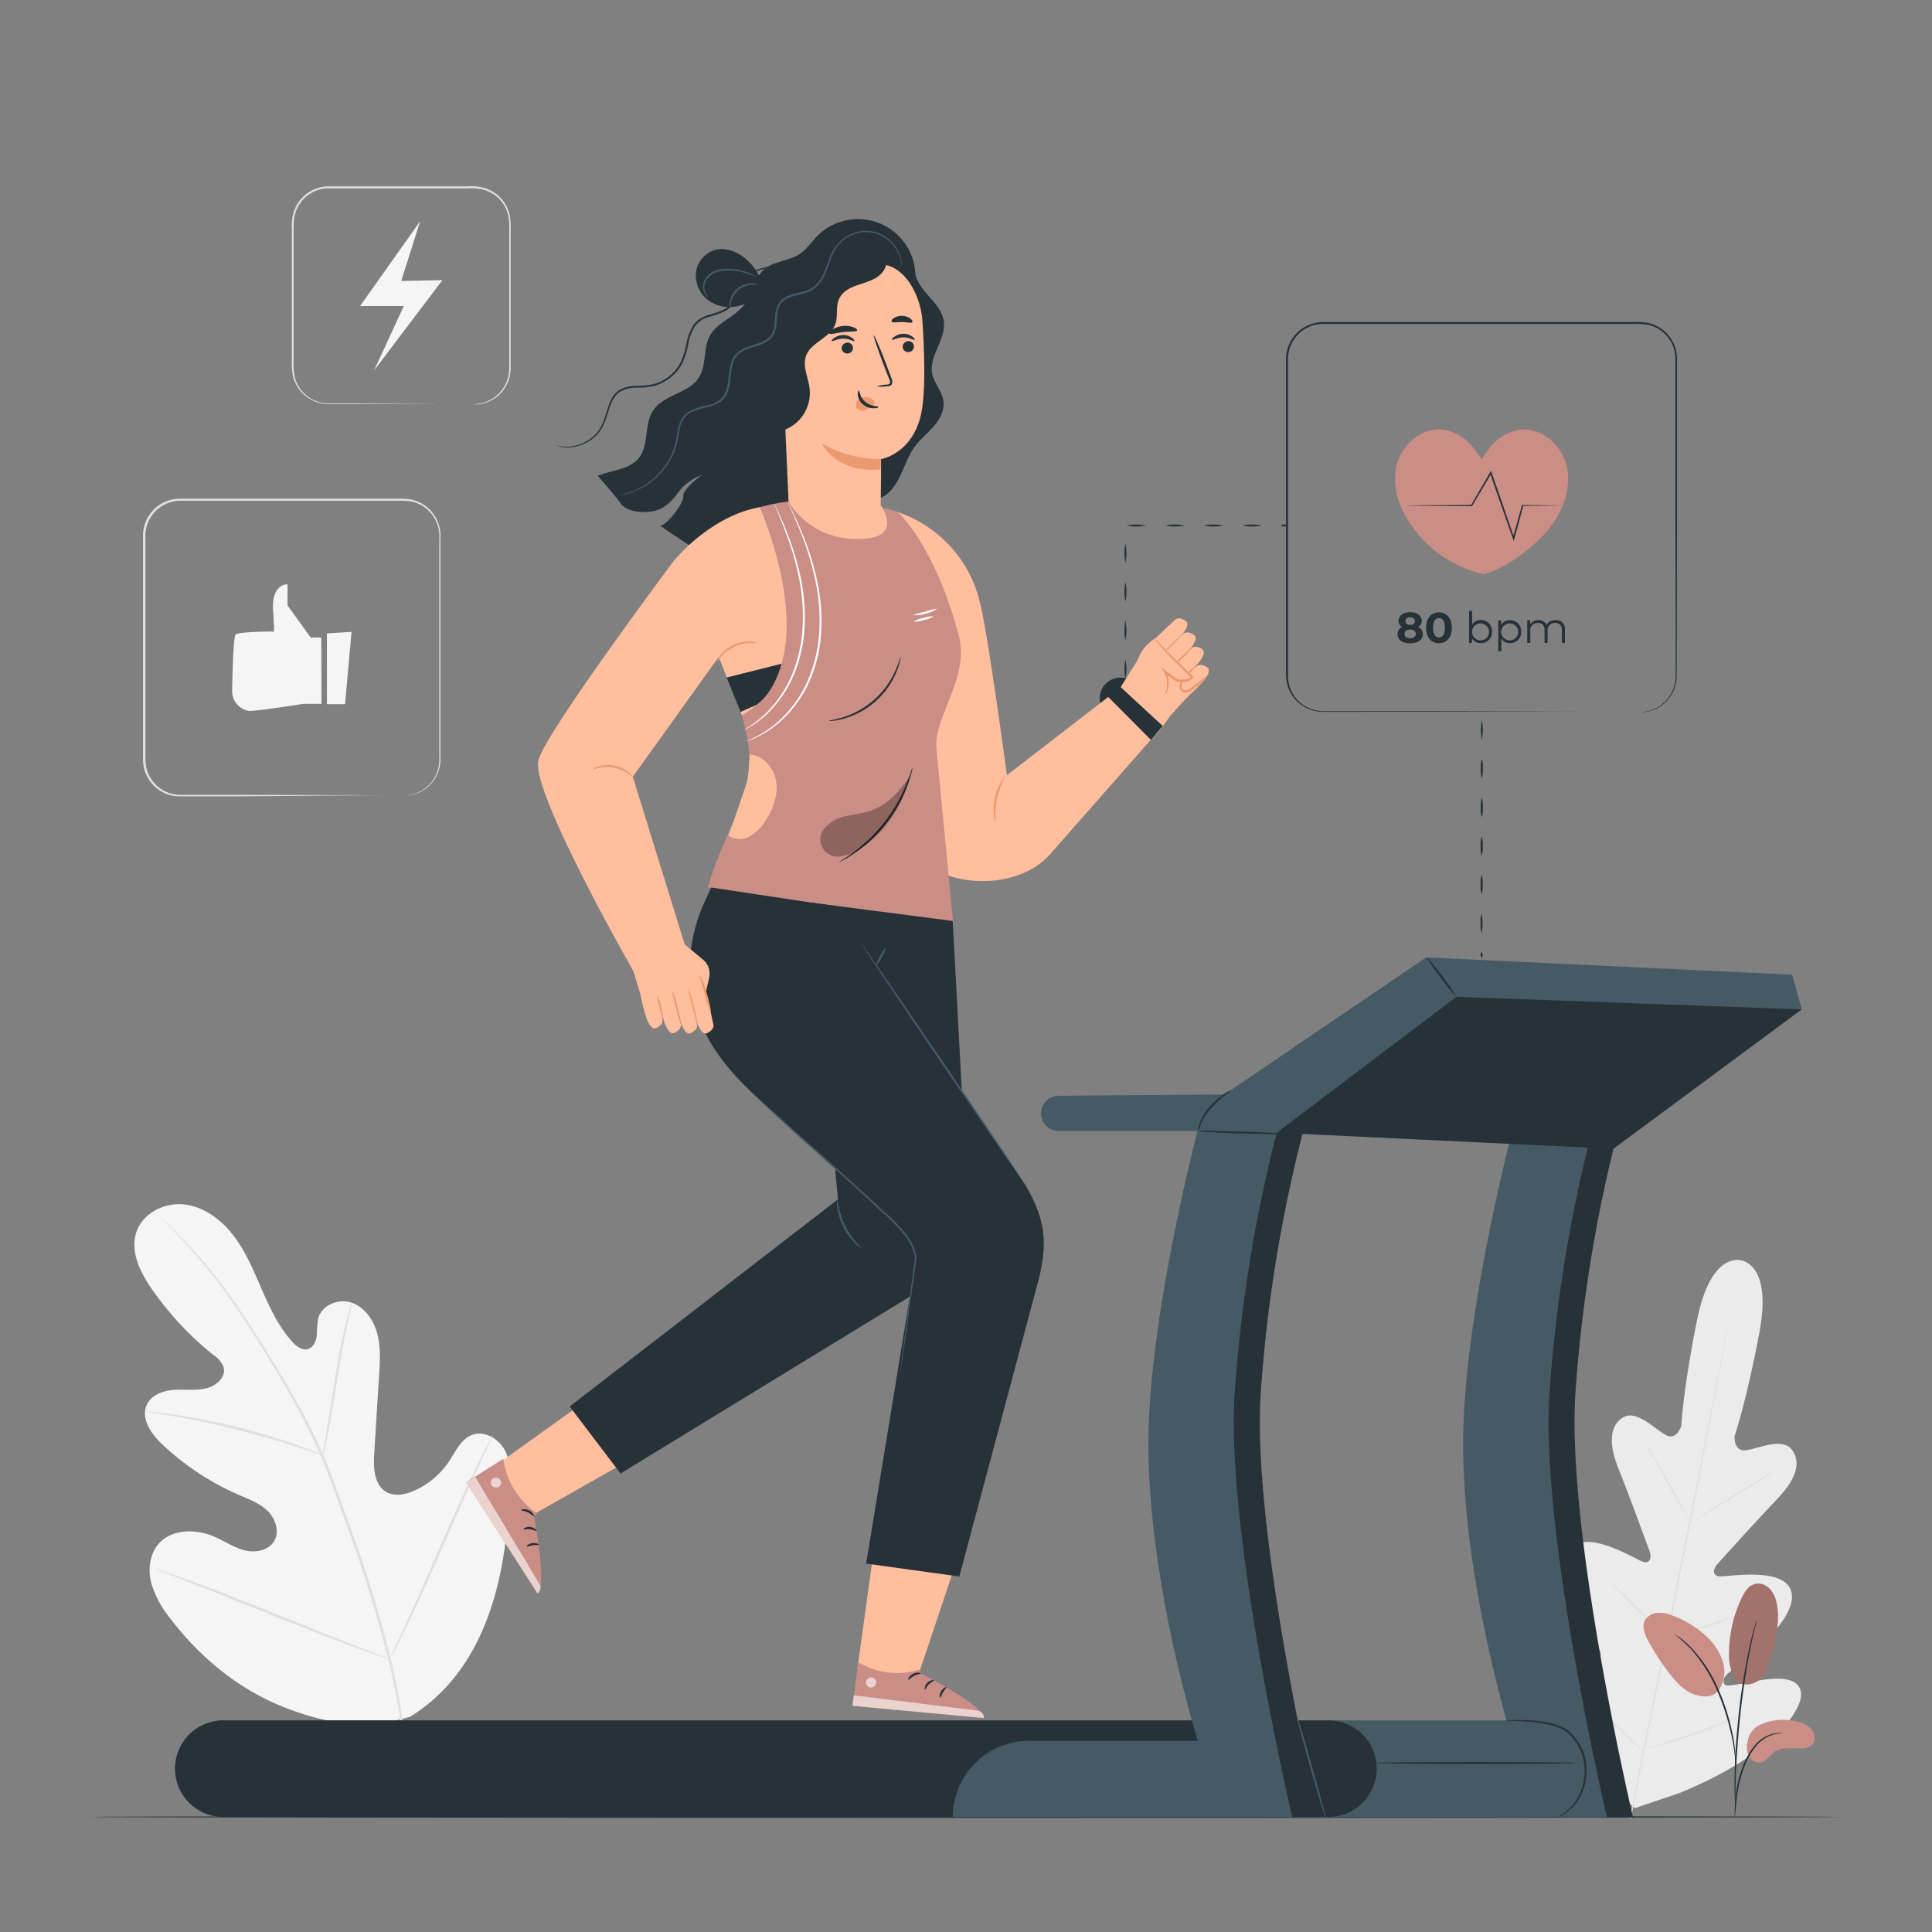 <svg xmlns="http://www.w3.org/2000/svg" viewBox="0 0 500 500"><rect x="0" y="0" width="500" height="500" fill="#808080" stroke="none"/><g id="freepik--background-complete--inject-107"><path d="M106.2,444.25c19.41-12,25-36,25.51-57.77.08-3.64.7-7.45-.85-10.74s-5.46-5.69-8.8-4.34c-2.77,1.11-4.12,4.19-5.78,6.7a21.22,21.22,0,0,1-9,7.65c-2.38,1.07-5.29,1.65-7.5.26-3-1.91-3.16-6.26-2.93-9.87l1.26-20.2c.23-3.61.45-7.3-.48-10.8s-3.23-6.82-6.62-8-7.74.59-8.67,4.09a35.15,35.15,0,0,0-.36,4.49c-.18,1.49-1,3.11-2.42,3.45s-2.86-.76-3.88-1.88c-3.52-3.86-5.79-8.7-7.89-13.51s-4.12-9.73-7.28-13.9-7.67-7.59-12.83-8.17S36.85,314,35.25,319s1.08,10.36,4.09,14.67a80.73,80.73,0,0,0,15.89,17,6.65,6.65,0,0,1,2.64,3.17c.64,2.46-1.77,4.72-4.2,5.38-2.74.74-5.65.3-8.49.47s-6,1.25-7.17,3.85c-1.69,3.61,1.18,7.65,4.08,10.36a69.15,69.15,0,0,0,19.78,13c2.6,1.13,5.35,2.14,7.39,4.13s3.15,5.31,1.71,7.78-4.81,3.1-7.57,2.43-5.16-2.33-7.75-3.48c-4.86-2.15-11.3-2.18-14.72,1.94-2.25,2.7-2.66,6.62-1.79,10a26.57,26.57,0,0,0,5,9.24c7.43,9.79,17.2,17.89,28.5,22.53s21.9,6.33,33.59,2.79" style="fill:#f5f5f5"></path><path d="M105.57,460.41a158.38,158.38,0,0,0-4.22-30.12A324.33,324.33,0,0,0,90.47,394.7c-1.13-3.1-2.24-6.17-3.33-9.18s-2.19-6-3.44-8.86a163.4,163.4,0,0,0-8.11-16c-2.83-5-5.69-9.57-8.4-13.86s-5.32-8.23-7.86-11.72a128.21,128.21,0,0,0-13.15-15.58c-1.7-1.72-3-3-4-3.86l-1.07-1-.37-.31a2.12,2.12,0,0,0,.33.36l1,1c.9.89,2.22,2.2,3.88,3.94a134.92,134.92,0,0,1,13,15.68c2.5,3.5,5.08,7.45,7.78,11.74S72.25,356,75.06,361a163.63,163.63,0,0,1,8,15.95c1.24,2.84,2.32,5.8,3.42,8.82l3.32,9.18a333.19,333.19,0,0,1,10.92,35.5,161.51,161.51,0,0,1,4.34,30" style="fill:#e0e0e0"></path><path d="M83.51,376.63A7.76,7.76,0,0,0,84,375.1c.25-1,.56-2.42.91-4.21.72-3.57,1.53-8.53,2.42-14s1.76-10.41,2.53-14c.38-1.78.7-3.21.93-4.2a6.66,6.66,0,0,0,.29-1.56,8.08,8.08,0,0,0-.54,1.49c-.31,1-.7,2.39-1.14,4.16-.88,3.54-1.85,8.48-2.73,14s-1.63,10.3-2.22,14c-.28,1.69-.52,3.11-.7,4.25A6.59,6.59,0,0,0,83.51,376.63Z" style="fill:#e0e0e0"></path><path d="M37.54,365.32a10.23,10.23,0,0,0,1.84.32c1.18.18,2.9.42,5,.78,4.23.7,10,1.88,16.39,3.45s12,3.26,16.12,4.6c2,.65,3.69,1.22,4.82,1.61a11,11,0,0,0,1.79.55,9,9,0,0,0-1.7-.8c-1.11-.46-2.73-1.1-4.76-1.82-4-1.45-9.74-3.21-16.11-4.8A165.75,165.75,0,0,0,44.47,366c-2.13-.3-3.87-.48-5.06-.57A9.82,9.82,0,0,0,37.54,365.32Z" style="fill:#e0e0e0"></path><path d="M100.83,429.4a2.19,2.19,0,0,0,.35-.55l.89-1.63c.77-1.43,1.82-3.52,3.09-6.11,2.54-5.2,5.83-12.49,9.35-20.58s6.73-15.4,9.16-20.64c1.19-2.55,2.17-4.65,2.9-6.2l.78-1.7a2.49,2.49,0,0,0,.23-.61,2.49,2.49,0,0,0-.35.55c-.24.44-.54,1-.89,1.64-.77,1.42-1.82,3.51-3.09,6.11-2.54,5.2-5.83,12.48-9.35,20.58s-6.73,15.4-9.16,20.64l-2.9,6.2-.78,1.69A2.49,2.49,0,0,0,100.83,429.4Z" style="fill:#e0e0e0"></path><path d="M40.21,406a2.61,2.61,0,0,0,.6.29l1.76.7,6.49,2.52c5.48,2.13,13,5.15,21.34,8.5s15.89,6.31,21.42,8.32c2.76,1,5,1.8,6.56,2.32l1.81.58a1.92,1.92,0,0,0,.64.16,2.61,2.61,0,0,0-.6-.29l-1.76-.7L92,425.9c-5.48-2.13-13-5.15-21.34-8.51s-15.89-6.31-21.41-8.32c-2.77-1-5-1.8-6.57-2.31l-1.8-.59A3,3,0,0,0,40.21,406Z" style="fill:#e0e0e0"></path><path d="M450.55,326.18s-7.7-2.49-11.32,15.28-4.12,27.6-4.12,27.6-1.19,3.84-4,2.33-7.58-6.7-11.09-4.56-3.71,7-1.16,13.27,7.65,20.22,8.1,21.48.24,3.3-1.85,2.58-15.35-9.18-19-2.65,6.34,22.83,7.4,24.63.91,2.74.11,3.48-5-2.52-8.84-4.78-8.75-4.18-10.53-.24,1,17.47,19.69,35.54l9.18,7.8,11.47-3.88c24-9.8,31.71-21.29,31.53-25.61s-5.43-4.35-9.86-3.71-9.53,2.11-10,1.13-.25-1.91,1.41-3.18,17-12.67,16.06-20.09-16.39-4.51-18.61-4.63-1.63-2.11-.75-3.09,10.82-12,15.53-16.9,6.42-9.32,3.88-12.74-8.8-.26-12,.09-2.87-3.67-2.87-3.67,3.19-9.3,6.48-27.14-5-18.38-5-18.38" style="fill:#ebebeb"></path><path d="M421.82,470.55c2.47-13.09,7.24-36.29,11.24-56.23s7.59-38,10.12-51.05l3-15.5.81-4.21c.1-.47.17-.83.22-1.09a3.45,3.45,0,0,1,.09-.37s0,.13-.05.38-.11.62-.18,1.1c-.18,1-.43,2.4-.75,4.22-.65,3.67-1.63,9-2.87,15.52-2.46,13.09-6,31.15-10,51.08s-8.82,43.12-11.35,56.2" style="fill:#e0e0e0"></path><path d="M426.35,374.37a4.42,4.42,0,0,1,.51.71c.31.46.74,1.15,1.26,2,1,1.71,2.42,4.11,3.89,6.78l3.75,6.86,1.15,2.08a4.15,4.15,0,0,1,.39.77,3.75,3.75,0,0,1-.52-.7c-.31-.47-.74-1.15-1.25-2-1-1.73-2.37-4.14-3.84-6.82s-2.79-5-3.8-6.83l-1.16-2.07A3,3,0,0,1,426.35,374.37Z" style="fill:#e0e0e0"></path><path d="M438.42,393.49c-.05-.08,4.77-3.14,10.77-6.83s10.91-6.6,11-6.52-4.77,3.15-10.77,6.84S438.48,393.58,438.42,393.49Z" style="fill:#e0e0e0"></path><path d="M430.91,423.83a3.39,3.39,0,0,1,.85-.28l2.33-.64c2-.54,4.68-1.3,7.65-2.25s5.62-1.89,7.54-2.59l2.27-.83a3.67,3.67,0,0,1,.85-.26,4.65,4.65,0,0,1-.79.4c-.52.23-1.29.56-2.23.94-1.9.76-4.55,1.75-7.53,2.7s-5.71,1.67-7.7,2.15c-1,.23-1.8.41-2.36.52A4.9,4.9,0,0,1,430.91,423.83Z" style="fill:#e0e0e0"></path><path d="M416.18,408.94a3.46,3.46,0,0,1,.63.52l1.64,1.53c1.37,1.3,3.24,3.11,5.29,5.13s3.9,3.87,5.22,5.22l1.55,1.61a3.32,3.32,0,0,1,.53.63,3.46,3.46,0,0,1-.63-.52l-1.64-1.53c-1.37-1.3-3.24-3.12-5.29-5.14s-3.9-3.87-5.22-5.21l-1.55-1.62A3.13,3.13,0,0,1,416.18,408.94Z" style="fill:#e0e0e0"></path><path d="M406.14,434.87a6.4,6.4,0,0,1,.81.68l2.1,1.95c1.76,1.66,4.18,4,6.83,6.53s5.05,4.91,6.77,6.61l2,2a4.76,4.76,0,0,1,.71.78,5.44,5.44,0,0,1-.81-.68l-2.1-1.95c-1.76-1.65-4.18-4-6.84-6.53s-5-4.9-6.76-6.61l-2-2A5,5,0,0,1,406.14,434.87Z" style="fill:#e0e0e0"></path><path d="M425,452.89a5.68,5.68,0,0,1,1.06-.38l2.93-.92c2.47-.78,5.88-1.86,9.61-3.17s7.08-2.57,9.49-3.5l2.87-1.1a7.21,7.21,0,0,1,1.07-.37,5.83,5.83,0,0,1-1,.5c-.66.3-1.62.72-2.82,1.22-2.39,1-5.73,2.3-9.47,3.6s-7.16,2.36-9.66,3.07c-1.25.36-2.26.63-3,.81A9.39,9.39,0,0,1,425,452.89Z" style="fill:#e0e0e0"></path><path d="M122.61,104.62a15,15,0,0,0,2.09-.3,9.22,9.22,0,0,0,6.87-7,11,11,0,0,0,.21-2.47c0-.87,0-1.78,0-2.71,0-3.75,0-8,0-12.74s0-9.88,0-15.43c0-1.39,0-2.8,0-4.23a15.71,15.71,0,0,0-.32-4.28,9,9,0,0,0-5.84-6.22,12.71,12.71,0,0,0-4.6-.49H85.08a9,9,0,0,0-8.24,5.32,8.67,8.67,0,0,0-.7,2.43A18,18,0,0,0,76,59.06V64.2c0,6.79,0,13.34,0,19.57,0,3.12,0,6.17,0,9.12a21.81,21.81,0,0,0,.19,4.31,9.16,9.16,0,0,0,1.72,3.71,9.07,9.07,0,0,0,6.76,3.49c2.55,0,5,0,7.39,0l22.35.08,6.08,0,1.58,0,.53,0-.53,0-1.58,0-6.08,0-22.35.09c-2.36,0-4.82,0-7.41,0a9.47,9.47,0,0,1-7.08-3.62,9.68,9.68,0,0,1-1.82-3.89,22.35,22.35,0,0,1-.21-4.4c0-3,0-6,0-9.12,0-6.23,0-12.78,0-19.57V59.06a11.23,11.23,0,0,1,.85-5.21,9.58,9.58,0,0,1,8.71-5.62h35.85a13.22,13.22,0,0,1,4.76.52,9.55,9.55,0,0,1,6.12,6.56,16.52,16.52,0,0,1,.33,4.4c0,1.43,0,2.84,0,4.23,0,5.55,0,10.71,0,15.43s0,9,0,12.74c0,.93,0,1.84,0,2.71a10.89,10.89,0,0,1-.24,2.52,9.57,9.57,0,0,1-1.94,4,9.31,9.31,0,0,1-5.15,3.13,8.1,8.1,0,0,1-1.57.19Z" style="fill:#e0e0e0"></path><polygon points="108.73 57.27 93.18 79.2 104.5 79.2 96.83 95.84 114.5 72.5 103.84 72.71 108.73 57.27" style="fill:#f5f5f5"></polygon><path d="M104.51,205.91a11.49,11.49,0,0,0,2.88-.51,9,9,0,0,0,3.07-1.75,9.2,9.2,0,0,0,2.7-3.94c.7-1.71.51-3.78.52-6s0-4.67,0-7.27c0-5.22,0-11.16,0-17.73s0-13.76,0-21.48v-5.89c0-2,.19-4.05-.61-5.92a9.09,9.09,0,0,0-3.87-4.57,9.27,9.27,0,0,0-2.89-1.09,16.65,16.65,0,0,0-3.18-.17l-56.49,0a9.07,9.07,0,0,0-9,9.28q0,7.32,0,14.41c0,9.45,0,18.56,0,27.25q0,6.51,0,12.69c.06,2.05-.2,4.11.37,6a9.11,9.11,0,0,0,3.22,4.64,9,9,0,0,0,5.16,1.84c1.84,0,3.68,0,5.47,0l10.31,0,31.1.08,8.46.05,2.2,0c.5,0,.75,0,.75,0s-.25,0-.75,0l-2.2,0-8.46,0L62,206.1H51.69c-1.79,0-3.61,0-5.49,0a9.31,9.31,0,0,1-5.4-1.91,9.48,9.48,0,0,1-3.38-4.86,10.37,10.37,0,0,1-.41-3v-3.06q0-6.18,0-12.69c0-8.69,0-17.8,0-27.25V138.88A9.62,9.62,0,0,1,39.67,132a9.52,9.52,0,0,1,6.88-2.93l56.49,0a17.18,17.18,0,0,1,3.27.18,9.58,9.58,0,0,1,3,1.16,9.43,9.43,0,0,1,4.05,4.81,8.75,8.75,0,0,1,.62,3.06c0,1,0,2,0,3,0,2,0,4,0,5.89,0,7.72,0,14.92,0,21.48s0,12.51,0,17.73c0,2.6,0,5,0,7.27,0,1.12,0,2.18,0,3.21a8.82,8.82,0,0,1-.56,2.87,9.33,9.33,0,0,1-2.79,4,9,9,0,0,1-3.14,1.73,9.48,9.48,0,0,1-2.16.4C104.76,205.92,104.51,205.91,104.51,205.91Z" style="fill:#e0e0e0"></path><path d="M83.15,165H80.41l-6-8.32v-5.46s-4.22-.26-3.73,6.89,0,5.33,0,5.33-9,0-9.72.81c-.54.57-.79,9.49-.88,14.32a5.23,5.23,0,0,0,3.71,5.28,4,4,0,0,0,1,.13c2.24,0,13.68-1.82,13.68-1.82h4.73Z" style="fill:#f5f5f5"></path><polygon points="90.98 163.53 89.3 182.24 84.61 182.24 84.61 163.91 90.98 163.53" style="fill:#f5f5f5"></polygon></g><g id="freepik--Floor--inject-107"><path d="M476.4,470.22c0,.14-101.51.26-226.7.26S23,470.36,23,470.22,124.47,470,249.7,470,476.4,470.08,476.4,470.22Z" style="fill:#263238"></path></g><g id="freepik--Character--inject-107"><polygon points="221.89 431.89 226.78 396.55 249.67 397.73 236.93 435.7 221.89 431.89" style="fill:#ffbe9d"></polygon><path d="M238.27,432l-.08,1s16.53,8.4,16.43,11.67l-34-3.18,1.52-11.28A19.57,19.57,0,0,0,238.27,432Z" style="fill:#CA8E86"></path><g style="opacity:0.6"><path d="M225.22,434.13a1.4,1.4,0,0,0-1.1,1.5,1.35,1.35,0,0,0,1.47,1.11,1.47,1.47,0,0,0,1.16-1.59,1.38,1.38,0,0,0-1.66-1" style="fill:#fff"></path></g><g style="opacity:0.6"><path d="M220.6,441.47l.36-2.72,32.47,4s1.46.8,1.19,1.86Z" style="fill:#fff"></path></g><path d="M238.3,433.09c0,.16-.86.16-1.73.62s-1.36,1.11-1.51,1,.19-1,1.25-1.55S238.35,432.94,238.3,433.09Z" style="fill:#263238"></path><path d="M241.73,434.9c0,.16-.72.38-1.35,1s-.87,1.37-1,1.35-.18-1,.62-1.77S241.74,434.74,241.73,434.9Z" style="fill:#263238"></path><path d="M243.36,439.36c-.16,0-.31-.84.2-1.7s1.32-1.16,1.38-1-.47.59-.88,1.31S243.52,439.35,243.36,439.36Z" style="fill:#263238"></path><polygon points="128.1 379.39 153.11 361.46 172.88 372.21 137.01 392.52 128.1 379.39" style="fill:#ffbe9d"></polygon><path d="M139,391.68l-.85.56s3.58,18.19.94,20.12l-18.46-28.74,9.61-6.08A20.47,20.47,0,0,0,139,391.68Z" style="fill:#CA8E86"></path><g style="opacity:0.6"><path d="M129.27,382.74a1.41,1.41,0,0,0-1.87.05,1.34,1.34,0,0,0,0,1.84,1.47,1.47,0,0,0,2-.06,1.4,1.4,0,0,0-.25-1.92" style="fill:#fff"></path></g><g style="opacity:0.6"><path d="M120.64,383.62l2.36-1.39,16.83,28.06s.27,1.64-.73,2.07Z" style="fill:#fff"></path></g><path d="M138.15,392.39c-.15.09-.66-.58-1.56-1s-1.72-.39-1.74-.55.91-.48,2,0S138.3,392.34,138.15,392.39Z" style="fill:#263238"></path><path d="M138.84,396.21c-.12.12-.75-.34-1.65-.43s-1.61.17-1.7,0,.66-.74,1.77-.6S139,396.12,138.84,396.21Z" style="fill:#263238"></path><path d="M136.33,400.24c-.11-.11.46-.76,1.46-.89s1.73.33,1.65.46-.75,0-1.57.11S136.43,400.37,136.33,400.24Z" style="fill:#263238"></path><circle cx="289.95" cy="180.71" r="5.34" style="fill:#263238"></circle><path d="M229.59,131.73a32.59,32.59,0,0,1,23.91,23.73c2.2,8.35,7.08,45.16,7.08,45.16L290,177.91,299.1,190l-26.93,30.62c-6,7.27-17.75,9-26.69,6h0c-10.15-3.41-10.67-10.43-9.51-21.07Z" style="fill:#ffbe9d"></path><path d="M303,185.08l9.69-10.61-15.08-8c-1.06.64-7.61,11.41-7.61,11.41l-.4,1.85s9.29,10.1,9.55,10.27S303,185.08,303,185.08Z" style="fill:#ffbe9d"></path><path d="M312.08,175.43s-.05.13-.17.28c-1,1.27-5.81,6.25-6.63,5.89s-2.28-2.44-1.77-3.21,6.29-6.08,6.29-6.08,1-.78,2.67.42C313.53,173.47,312.08,175.43,312.08,175.43Z" style="fill:#ffbe9d"></path><path d="M310.76,170.75s-.05.13-.16.28c-1,1.28-5.82,6.26-6.64,5.89s-2.27-2.43-1.76-3.21,6.28-6.08,6.28-6.08,1-.78,2.68.42C312.22,168.8,310.76,170.75,310.76,170.75Z" style="fill:#ffbe9d"></path><path d="M308.66,167.05s-.05.13-.17.28c-1,1.27-5.82,6.25-6.64,5.89s-2.27-2.44-1.76-3.22,6.28-6.08,6.28-6.08,1-.78,2.68.43C310.11,165.09,308.66,167.05,308.66,167.05Z" style="fill:#ffbe9d"></path><path d="M306.51,163.41s-.05.13-.17.28c-1,1.28-5.81,6.26-6.63,5.89s-2.27-2.43-1.76-3.21,6.28-6.08,6.28-6.08,1-.78,2.68.42C308,161.46,306.51,163.41,306.51,163.41Z" style="fill:#ffbe9d"></path><path d="M304.89,176.89a14.32,14.32,0,0,0,2.55-2.24,13.38,13.38,0,0,0,2.22-2.5,13.41,13.41,0,0,0-2.56,2.23A12.24,12.24,0,0,0,304.89,176.89Z" style="fill:#eb996e"></path><path d="M301.89,174.09a25.86,25.86,0,0,0,3.58-3.23,25.17,25.17,0,0,0,3.28-3.54,53.94,53.94,0,0,0-6.86,6.77Z" style="fill:#eb996e"></path><g style="opacity:0.78"><path d="M299.1,171a52.25,52.25,0,0,0,6.86-6.77,26.54,26.54,0,0,0-3.58,3.23A25.94,25.94,0,0,0,299.1,171Z" style="fill:#eb996e"></path></g><path d="M293.38,178.36l.67-5.7a9.76,9.76,0,0,1,3.48-6.38l1.48-1.21,9.45,9.91s-4.21,2.72-6.32-.52l.5,5.31Z" style="fill:#ffbe9d"></path><path d="M301.46,179.8c-.07,0,.27-.59.48-1.67a6.24,6.24,0,0,0-.79-4.35l-.75-1.23,1.15.88,2.64,2-.06,0a3.73,3.73,0,0,0,4-.2,2.49,2.49,0,0,0,.23-.22l0,.43c-2.78-2.69-5.27-5.16-6.95-7-.85-.94-1.51-1.72-2-2.27a3.61,3.61,0,0,1-.63-.9,35.25,35.25,0,0,1,2.9,2.86c1.76,1.8,4.28,4.2,7.08,6.89l.22.21-.2.22a1.87,1.87,0,0,1-.32.31,3.74,3.74,0,0,1-2.38.82,5.24,5.24,0,0,1-2.26-.56h0l0,0-2.59-2.09.39-.35a6.29,6.29,0,0,1,.63,4.7A3.27,3.27,0,0,1,301.46,179.8Z" style="fill:#eb996e"></path><path d="M306.3,175.79c.11.05-.33.6-.5,1.51a1.21,1.21,0,0,0,.55,1.24,1.79,1.79,0,0,0,1.74-.38c1.19-.95,2.36-1.78,3.11-2.42s1.2-1.11,1.28-1.05-.25.62-1,1.38a29,29,0,0,1-3.06,2.61,2.29,2.29,0,0,1-2.36.39,1.63,1.63,0,0,1-.73-1.85,2.92,2.92,0,0,1,.59-1.13C306.14,175.87,306.27,175.77,306.3,175.79Z" style="fill:#eb996e"></path><path d="M257.63,213a5,5,0,0,1-.41-1.85,14.9,14.9,0,0,1,.25-4.57,14.42,14.42,0,0,1,1.63-4.29,5,5,0,0,1,1.12-1.52,28.11,28.11,0,0,0-2.24,5.91A28.64,28.64,0,0,0,257.63,213Z" style="fill:#eb996e"></path><polygon points="286.54 180.1 297.84 191.46 300.92 187.89 289.74 177.55 286.54 180.1" style="fill:#263238"></polygon><path d="M212.05,144.88c.71-3.88-1.45-8.56,1.21-11.48,1.84-2,5.12-2,7.25-3.69,2.74-2.23,2.55-6.35,2.86-9.86a25.38,25.38,0,0,1,6.84-15.13c1.57-1.65,3.53-3.64,2.88-5.82a5.87,5.87,0,0,0-1.34-2.05L212.21,74.57a23.3,23.3,0,0,0-5.42-5,7.81,7.81,0,0,0-7.07-.74c-3.92,1.81-4.59,7.09-7.38,10.38-2.52,3-6.78,4.29-8.64,7.71-1.77,3.27-.82,7.57-2.79,10.72-2.62,4.21-9.16,4.46-11.89,8.6-2.39,3.62-1,8.94-3.7,12.31-2.47,3.06-7,3.06-10.65,4.61,0,0,4.15,4.56,6,7.18s8.24,2.82,11.05.91,3.37-3.53,5.1-5.34a16,16,0,0,1,4.75-3s-5.08,3.83-4.75,5.53-4.7,7.94-5.9,7.53,13.26,8.9,13.26,8.9Z" style="fill:#263238"></path><path d="M236.79,69.36c-.2,2.66,1.56,5,3.33,7s3.75,4.08,4.13,6.72c.68,4.68-3.91,9-3,13.66.51,2.49,2.54,4.49,2.9,7s-.95,4.81-2.56,6.66-3.58,3.38-5,5.38-2.33,4.6-3.41,6.94-2.53,4.68-4.8,5.91c-3.42,1.86-8.2,1-10.82,3.86s-1.73,7.84-4.85,9.93" style="fill:#263238"></path><path d="M195.87,73.43c-.07-2.41,2.16-4.28,4.41-5.16S205,67.05,207,65.7c1.78-1.19,3-3.06,4.47-4.58a14.87,14.87,0,0,1,25,6.82c.86,3.44.27,7.51-2.44,9.79-3.15,2.66-7.81,2.07-11.84,1.24s-8.59-1.64-12,.73c-2,1.43-3.19,3.75-4.43,5.9s-2.8,4.34-5.15,5.15-5.53-.59-5.62-3.07" style="fill:#263238"></path><path d="M205.39,73.93a4,4,0,0,0-3.6,4.1h0l2.41,54.57c.1,6.44,9.52,10.07,16.42,9.91h0c7-.17,7.19-3.58,7.28-9.72.14-10.24.13-14.08.13-14s8.81-1.48,10.6-13c.9-5.71.59-15.08.09-22.73-.45-6.89-5-15.34-11.9-14.6Z" style="fill:#ffbe9d"></path><path d="M236.54,89.62a1.47,1.47,0,0,1-1.41,1.49,1.4,1.4,0,0,1-1.52-1.32,1.48,1.48,0,0,1,1.41-1.5A1.41,1.41,0,0,1,236.54,89.62Z" style="fill:#263238"></path><path d="M236.7,87.93c-.18.2-1.3-.63-2.89-.62s-2.74.8-2.91.61.1-.43.6-.8a4.06,4.06,0,0,1,2.34-.73,3.87,3.87,0,0,1,2.3.74C236.62,87.5,236.79,87.85,236.7,87.93Z" style="fill:#263238"></path><path d="M220.76,90a1.47,1.47,0,0,1-1.42,1.49,1.41,1.41,0,0,1-1.52-1.33,1.48,1.48,0,0,1,1.42-1.49A1.41,1.41,0,0,1,220.76,90Z" style="fill:#263238"></path><path d="M221.12,88.26c-.18.2-1.3-.63-2.89-.62s-2.74.8-2.92.61.1-.43.61-.8a4.06,4.06,0,0,1,2.34-.73,3.87,3.87,0,0,1,2.29.74C221,87.83,221.21,88.18,221.12,88.26Z" style="fill:#263238"></path><path d="M226.9,100a9.94,9.94,0,0,1,2.57-.47c.41-.05.79-.13.86-.4a2.08,2.08,0,0,0-.28-1.2l-1.2-3.08c-1.67-4.39-2.88-8-2.71-8.06s1.68,3.44,3.35,7.82c.4,1.08.79,2.11,1.16,3.1a2.4,2.4,0,0,1,.21,1.59,1,1,0,0,1-.67.59,2.54,2.54,0,0,1-.68.1A10.31,10.31,0,0,1,226.9,100Z" style="fill:#263238"></path><path d="M228,118.76a29.21,29.21,0,0,1-15.39-4.06s3.75,7.88,15.25,6.78Z" style="fill:#eb996e"></path><path d="M226.24,103.83a2.91,2.91,0,0,0-2.57-1.06,2.63,2.63,0,0,0-1.8,1,1.67,1.67,0,0,0-.12,1.89,1.94,1.94,0,0,0,2.08.53,5.91,5.91,0,0,0,2-1.22,1.71,1.71,0,0,0,.46-.47.53.53,0,0,0,0-.59" style="fill:#eb996e"></path><path d="M222.23,101.11c.26,0,.27,1.71,1.74,2.93s3.31,1,3.33,1.26-.41.34-1.19.36a4.24,4.24,0,0,1-2.77-1,3.73,3.73,0,0,1-1.35-2.45C221.93,101.53,222.12,101.1,222.23,101.11Z" style="fill:#263238"></path><path d="M221.83,85.49c-.16.43-1.74.23-3.6.45s-3.37.74-3.61.36c-.11-.19.15-.59.75-1a6.34,6.34,0,0,1,5.49-.62C221.55,84.94,221.89,85.28,221.83,85.49Z" style="fill:#263238"></path><path d="M236.11,83.35c-.28.36-1.37,0-2.69,0s-2.42.25-2.68-.13c-.11-.18.06-.54.55-.88a3.77,3.77,0,0,1,2.18-.6,3.72,3.72,0,0,1,2.14.72C236.08,82.8,236.23,83.17,236.11,83.35Z" style="fill:#263238"></path><path d="M197.37,111.72a10.21,10.21,0,0,0,12.14-11.28c-.36-2.82-1.88-5.69-.9-8.36,1.29-3.53,6.24-4.62,7.55-8.14.76-2,.08-4.44.94-6.45s2.8-3,4.74-3.67,4-1.18,5.62-2.44,2.64-3.65,1.59-5.41a108.4,108.4,0,0,0-25.1,6.1c-1.88.7-3.85,1.54-4.95,3.2s-1.12,4-1,6.16l1.44,30.94" style="fill:#263238"></path><path d="M215.29,65.57a5.08,5.08,0,0,1-.65.74,8,8,0,0,1-2.36,1.53,14.63,14.63,0,0,1-4.33,1c-1.73.21-3.72.17-5.88.22a17.58,17.58,0,0,0-6.85,1.39A7.32,7.32,0,0,0,192.31,73a18.72,18.72,0,0,0-1.67,3.79,6.77,6.77,0,0,1-2.71,3.58,20.81,20.81,0,0,1-4.36,1.62,6.59,6.59,0,0,0-3.75,2.51,13.09,13.09,0,0,0-1.68,4.49,23.27,23.27,0,0,1-1.42,4.76,11.7,11.7,0,0,1-3,3.81,11.56,11.56,0,0,1-4.12,2.22,15.9,15.9,0,0,1-4.44.53,10.2,10.2,0,0,0-4,.68,5.57,5.57,0,0,0-1.56,1.1,7.44,7.44,0,0,0-1.08,1.55c-1.12,2.25-1.48,4.68-2.48,6.66a10,10,0,0,1-4.14,4.19,10.54,10.54,0,0,1-4.26,1.27,9.87,9.87,0,0,1-2.81-.2c-.32-.08-.55-.17-.7-.21l-.24-.09a11.58,11.58,0,0,0,3.73.3,10.43,10.43,0,0,0,4.14-1.33,9.6,9.6,0,0,0,3.94-4.1c1-1.92,1.29-4.33,2.44-6.69a7.27,7.27,0,0,1,1.14-1.65,5.89,5.89,0,0,1,1.69-1.22,10.69,10.69,0,0,1,4.21-.74,16.15,16.15,0,0,0,4.31-.52,11.2,11.2,0,0,0,3.93-2.14,11,11,0,0,0,2.86-3.65,22.21,22.21,0,0,0,1.38-4.65,13.58,13.58,0,0,1,1.76-4.67,6,6,0,0,1,1.8-1.72,10.15,10.15,0,0,1,2.22-1,20.06,20.06,0,0,0,4.26-1.56,6.17,6.17,0,0,0,2.52-3.33,19,19,0,0,1,1.75-3.87,7.6,7.6,0,0,1,3.1-2.58,17.37,17.37,0,0,1,7-1.37c2.19,0,4.14,0,5.86-.15a14.88,14.88,0,0,0,4.28-.94A9.22,9.22,0,0,0,215.29,65.57Z" style="fill:#263238"></path><path d="M206.73,129.46c-13.77,1.3-22.95,6.3-29.95,13.07L186,170.07s8.5,16.22,7.92,27.75-6.18,16.3-10.75,31.87l63.52,9.3s-3.58-37.19-4.35-45.26,8.65-18.43,5.81-29.14c-6.31-23.78-15.74-32-15.74-32S218.65,127.54,206.73,129.46Z" style="fill:#CA8E86"></path><path d="M188.51,216.27a5.33,5.33,0,0,0,5.47.2,11.22,11.22,0,0,0,4.08-4c2-3,3.33-6.55,2.83-10.08s-3.29-6.87-6.85-7.16c0,0-.3,5-.62,6.61S188.51,216.27,188.51,216.27Z" style="fill:#ffbe9d"></path><path d="M233.08,170a3.71,3.71,0,0,1-.16,1,17.41,17.41,0,0,1-.86,2.74A20.73,20.73,0,0,1,218.32,186a17.24,17.24,0,0,1-2.83.56,3.83,3.83,0,0,1-1.05,0c0-.1,1.49-.23,3.77-.95a21.82,21.82,0,0,0,13.51-12.07C232.69,171.42,233,169.94,233.08,170Z" style="fill:#263238"></path><path d="M236.14,198.7a5.36,5.36,0,0,1-.24,1.23,12.56,12.56,0,0,1-.39,1.41c-.17.55-.35,1.18-.62,1.85a37.46,37.46,0,0,1-2.09,4.63,38,38,0,0,1-7.61,9.8,36.27,36.27,0,0,1-4,3.17,26.23,26.23,0,0,1-2.91,1.79,5.78,5.78,0,0,1-1.14.54c0-.09,1.53-.93,3.83-2.63a41,41,0,0,0,3.85-3.22,40.71,40.71,0,0,0,7.52-9.68,41.86,41.86,0,0,0,2.17-4.53C235.62,200.4,236.05,198.67,236.14,198.7Z" style="fill:#263238"></path><g style="opacity:0.3"><path d="M235.62,200.56c-2.37,3.8-6,7.93-10.48,9.33-1.92.61-3.94.81-5.91,1.26a10.28,10.28,0,0,0-5.32,2.66,4.47,4.47,0,0,0,3.66,7.82,10.85,10.85,0,0,0,5.07-2c6.67-4.33,10.88-11.13,13-19.09"></path></g><path d="M200.4,130.44a4.09,4.09,0,0,1,.32.58c.2.39.47,1,.82,1.73.69,1.51,1.66,3.71,2.7,6.5a70.31,70.31,0,0,1,2.94,10A49.9,49.9,0,0,1,208.25,162a37.19,37.19,0,0,1-2.73,12.49,31,31,0,0,1-5.59,8.83,26,26,0,0,1-5.38,4.53c-.71.44-1.28.75-1.67.94a3.28,3.28,0,0,1-.61.27s.8-.45,2.17-1.38a28,28,0,0,0,5.22-4.61,31.33,31.33,0,0,0,5.41-8.76A37.34,37.34,0,0,0,207.73,162a51,51,0,0,0-1-12.62,75.35,75.35,0,0,0-2.82-10c-1-2.79-1.9-5-2.53-6.54-.31-.72-.55-1.31-.74-1.76A3,3,0,0,1,200.4,130.44Z" style="fill:#fafafa"></path><path d="M203.86,130a4.29,4.29,0,0,1,.36.63c.22.42.54,1,.94,1.86.78,1.62,1.88,4,3.06,7a69.18,69.18,0,0,1,3.27,10.86,49,49,0,0,1,1,13.86,36.59,36.59,0,0,1-3.59,13.41,30.66,30.66,0,0,1-6.83,9,26,26,0,0,1-6.37,4.24,17.54,17.54,0,0,1-1.93.77,4.13,4.13,0,0,1-.69.21c0-.06.93-.36,2.54-1.17a27.2,27.2,0,0,0,6.2-4.32,31,31,0,0,0,6.65-9,36.69,36.69,0,0,0,3.5-13.24,49.56,49.56,0,0,0-.93-13.72,73.25,73.25,0,0,0-3.14-10.83c-1.13-3-2.18-5.4-2.91-7.05l-.84-1.89A3,3,0,0,1,203.86,130Z" style="fill:#fafafa"></path><path d="M242.55,157.47a7,7,0,0,1-3,1.34,7,7,0,0,1-3.26.35,20.37,20.37,0,0,1,3.12-.85A20.64,20.64,0,0,1,242.55,157.47Z" style="fill:#fafafa"></path><path d="M241.7,159.49a7.37,7.37,0,0,1-2.57.95,7.22,7.22,0,0,1-2.7.43,7.7,7.7,0,0,1,2.57-.94A7.4,7.4,0,0,1,241.7,159.49Z" style="fill:#fafafa"></path><path d="M204.05,129.77s5.88,11.21,20.64,9.55c8.53-1,3.34-8.42,3.34-8.42S220.07,126.25,204.05,129.77Z" style="fill:#ffbe9d"></path><path d="M246.56,238.34l3.7,69A28.62,28.62,0,0,1,236.39,335l-75.8,46.34L147.43,364l69.43-53.61-7-76.8Z" style="fill:#263238"></path><path d="M184.05,229.69l-1.88,4.12c-4.06,8.93-5,20.46-1.86,28.63s8.14,14.85,16.14,22h0L233,317.88a11.71,11.71,0,0,1,3.63,10.57l-12.47,76.21L248.27,408l20.64-77.25c2.27-9.65,1.5-15.14-3.35-23.79l-49.17-72.4Z" style="fill:#263238"></path><path d="M264,304.6a4.34,4.34,0,0,1-.46-.59l-1.24-1.73-4.47-6.43-14.6-21.32-14.46-21.41-4.34-6.52-1.16-1.79a4.14,4.14,0,0,1-.37-.64,3.63,3.63,0,0,1,.46.59l1.24,1.73,4.47,6.43,14.6,21.32,14.46,21.4c1.81,2.72,3.28,4.94,4.34,6.52.48.75.86,1.34,1.16,1.79A5.13,5.13,0,0,1,264,304.6Z" style="fill:#455a64"></path><path d="M232.78,357.46a4.13,4.13,0,0,1,0-.62c.05-.45.12-1,.2-1.79.2-1.6.48-3.86.82-6.68.75-5.74,1.79-13.77,3-23.1v.08a13.72,13.72,0,0,0-3-6.05,52.49,52.49,0,0,0-5.12-5.24c-9.45-8.8-18.23-16.51-24.47-22.23-3.12-2.86-5.63-5.19-7.34-6.82l-2-1.89-.5-.51c-.12-.11-.17-.17-.16-.18s.07,0,.19.14l.54.47,2,1.82,7.46,6.69c6.29,5.65,15.12,13.32,24.57,22.13a51.68,51.68,0,0,1,5.18,5.3,14.21,14.21,0,0,1,3.07,6.28v.08c-1.29,9.31-2.39,17.33-3.18,23.07-.41,2.82-.73,5.07-1,6.67-.12.74-.21,1.33-.28,1.77A2.89,2.89,0,0,1,232.78,357.46Z" style="fill:#455a64"></path><path d="M223,323.05a6.23,6.23,0,0,1-1.7-1.31,16.08,16.08,0,0,1-4.62-9.15,5.84,5.84,0,0,1,0-2.15,25.94,25.94,0,0,0,2.07,6.87A26.29,26.29,0,0,0,223,323.05Z" style="fill:#455a64"></path><path d="M226.77,249.84a6.56,6.56,0,0,1,1-2.4,6.71,6.71,0,0,1,1.46-2.14,6.48,6.48,0,0,1-1,2.39A6.68,6.68,0,0,1,226.77,249.84Z" style="fill:#455a64"></path><path d="M198,76.23A14.75,14.75,0,0,0,193,67c-2.21-1.87-5.23-3.08-8-2.31a7,7,0,0,0-4.88,5.8,8,8,0,0,0,3,7.08,9.3,9.3,0,0,0,7.59,1.7c2.47-.52,4.84-2,7.33-1.57" style="fill:#263238"></path><path d="M159.57,128.2A21.36,21.36,0,0,0,164,127a18.38,18.38,0,0,0,9.14-8.11,15.73,15.73,0,0,0,1.53-3.81c.39-1.38.5-2.89.88-4.43a9.15,9.15,0,0,1,.87-2.27,5.37,5.37,0,0,1,1.75-1.83,16.71,16.71,0,0,1,4.9-1.67,6.55,6.55,0,0,0,4.32-2.63c.93-1.51,1-3.43,1.25-5.31a17.36,17.36,0,0,1,.51-2.89,6,6,0,0,1,1.49-2.63c1.52-1.48,3.63-1.89,5.49-2.53a8.71,8.71,0,0,0,2.6-1.31,4.36,4.36,0,0,0,1.48-2.34c.49-1.85.19-3.86.86-5.77a4.52,4.52,0,0,1,1.8-2.32,8.68,8.68,0,0,1,2.63-1.09c1.78-.48,3.59-.76,5-1.77a9.13,9.13,0,0,0,2.85-4c.63-1.52,1.12-3.07,1.78-4.5a13.5,13.5,0,0,1,1.14-2,9.71,9.71,0,0,1,1.52-1.67,10,10,0,0,1,3.73-2,9.09,9.09,0,0,1,7.05.78,9.78,9.78,0,0,1,3.76,3.88,9.26,9.26,0,0,1,1,3.27,5.11,5.11,0,0,1,0,1.19s0-.41-.14-1.18a9.36,9.36,0,0,0-1.1-3.18,9.72,9.72,0,0,0-3.72-3.73,8.83,8.83,0,0,0-6.81-.68A9.65,9.65,0,0,0,218,62.38a9.19,9.19,0,0,0-1.44,1.6,12.56,12.56,0,0,0-1.09,2c-.64,1.4-1.11,3-1.75,4.5a9.42,9.42,0,0,1-3,4.23c-1.49,1.11-3.37,1.39-5.1,1.87a8.4,8.4,0,0,0-2.49,1,4,4,0,0,0-1.6,2.08c-.62,1.73-.33,3.74-.84,5.72A4.86,4.86,0,0,1,199.06,88a8.88,8.88,0,0,1-2.76,1.4c-1.91.65-3.94,1.07-5.3,2.41s-1.65,3.35-1.85,5.2-.31,3.86-1.34,5.52a5.28,5.28,0,0,1-2.07,1.91,11.68,11.68,0,0,1-2.55.93,16.42,16.42,0,0,0-4.77,1.58,5.91,5.91,0,0,0-2.45,3.83c-.38,1.49-.5,3-.91,4.42a16.28,16.28,0,0,1-1.59,3.89,18.43,18.43,0,0,1-4.68,5.44,17.38,17.38,0,0,1-4.72,2.67,15.52,15.52,0,0,1-3.31.89l-.88.09A1.43,1.43,0,0,1,159.57,128.2Z" style="fill:#455a64"></path><path d="M183.49,77s-.29-.07-.66-.43a3.36,3.36,0,0,1-.91-2,4,4,0,0,1,1-3,6,6,0,0,1,3.43-1.89,12.12,12.12,0,0,1,3.89,0,15.46,15.46,0,0,1,3.07.76,13.75,13.75,0,0,1,1.94.86c.43.25.66.41.64.44s-1-.44-2.7-1a17.37,17.37,0,0,0-3-.63,12.34,12.34,0,0,0-3.73.06,5.64,5.64,0,0,0-3.17,1.7,3.64,3.64,0,0,0-1,2.69,3.44,3.44,0,0,0,.69,1.86C183.28,76.84,183.51,77,183.49,77Z" style="fill:#455a64"></path><path d="M188.94,79.7a2.7,2.7,0,0,1-.07-1.63,5.64,5.64,0,0,1,5.67-4.73,2.86,2.86,0,0,1,1.59.36c0,.09-.62-.06-1.58,0a6.12,6.12,0,0,0-3.4,1.34,6.05,6.05,0,0,0-1.92,3.1C189,79.08,189,79.7,188.94,79.7Z" style="fill:#455a64"></path><path d="M196.61,131.27c-12.14,2.14-21.08,12.63-21.08,12.63h0a12.7,12.7,0,0,0-1.34,1.49c-12.13,16.37-34.11,46.55-34.92,51.68-1.39,8.67,24.38,53.78,24.38,53.78l14.12-4.58-14-45.24L186,170l6,15.09C215,172.27,196.61,131.27,196.61,131.27Z" style="fill:#ffbe9d"></path><path d="M188.05,175.34l14.22-3.57s-1.67,7.14-6.48,10.64l-4.15,1.84Z" style="fill:#263238"></path><path d="M164,251.62l4.22,13.73,14.44-8.54.87-3.78a4.73,4.73,0,0,0-1.58-4.67l-5.18-4.3-1.38-1.29s-13.42,2.88-13.7,3S164,251.62,164,251.62Z" style="fill:#ffbe9d"></path><path d="M167.67,264.38s-.08-.11-.15-.29c-.61-1.48-2.44-8.18-1.7-8.7s3.25-.72,3.66.11,2,8.5,2,8.5.19,1.23-1.72,2.09C168.62,266.62,167.67,264.38,167.67,264.38Z" style="fill:#ffbe9d"></path><path d="M172.37,265.62s-.08-.11-.16-.28c-.6-1.49-2.43-8.19-1.7-8.71s3.25-.72,3.66.11,2.05,8.5,2.05,8.5.18,1.23-1.72,2.09C173.32,267.87,172.37,265.62,172.37,265.62Z" style="fill:#ffbe9d"></path><path d="M176.63,265.69s-.08-.11-.16-.29c-.6-1.48-2.43-8.18-1.7-8.7s3.26-.72,3.67.11,2,8.5,2,8.5.18,1.23-1.72,2.09C177.58,267.93,176.63,265.69,176.63,265.69Z" style="fill:#ffbe9d"></path><path d="M180.85,265.69s-.08-.11-.15-.29c-.61-1.48-2.44-8.18-1.71-8.7s3.26-.72,3.67.11,2,8.5,2,8.5.19,1.23-1.72,2.09C181.8,267.93,180.85,265.69,180.85,265.69Z" style="fill:#ffbe9d"></path><path d="M170.07,257.44a13.75,13.75,0,0,0,.63,3.34,13.4,13.4,0,0,0,1,3.19,13.75,13.75,0,0,0-.63-3.34A12.88,12.88,0,0,0,170.07,257.44Z" style="fill:#eb996e"></path><path d="M174,256.28a26.12,26.12,0,0,0,1,4.73,26.41,26.41,0,0,0,1.39,4.62,28.58,28.58,0,0,0-1-4.73A26.76,26.76,0,0,0,174,256.28Z" style="fill:#eb996e"></path><g style="opacity:0.78"><path d="M178.09,255.46a28.37,28.37,0,0,0,1,4.73,26.41,26.41,0,0,0,1.39,4.62,26.12,26.12,0,0,0-1-4.73A26.41,26.41,0,0,0,178.09,255.46Z" style="fill:#eb996e"></path></g><path d="M184,261.86a22.75,22.75,0,0,1-1.64-4.76c-.74-2.67-1.46-4.79-1.34-4.85a16.46,16.46,0,0,1,1.84,4.71A26.9,26.9,0,0,1,184,261.86Z" style="fill:#eb996e"></path><path d="M195.77,166.43a15.3,15.3,0,0,1-1.76,0,10.1,10.1,0,0,0-7.33,3.45,15.55,15.55,0,0,1-1.11,1.37,3.8,3.8,0,0,1,.82-1.6,9.1,9.1,0,0,1,7.63-3.59A3.82,3.82,0,0,1,195.77,166.43Z" style="fill:#eb996e"></path><path d="M163.94,201.28a15.83,15.83,0,0,1-1.33-1,9.61,9.61,0,0,0-7.59-1.58,14.22,14.22,0,0,1-1.63.4,3.53,3.53,0,0,1,1.54-.76,8.63,8.63,0,0,1,4.16-.16,8.43,8.43,0,0,1,3.74,1.81C163.65,200.67,164,201.25,163.94,201.28Z" style="fill:#eb996e"></path></g><g id="freepik--Treadmill--inject-107"><path d="M398.57,290.91s-11.84,44.45-13.07,77.4c-1.41,37.59,12.68,82.22,12.68,82.22H334.75v19.73h87.86s-17.24-73.3-14.9-109.65a373,373,0,0,1,10.9-67.46Z" style="fill:#263238"></path><path d="M391.83,290.91s-11.84,44.45-13.07,77.4c-1.41,37.59,12.68,82.22,12.68,82.22H347.75A19.73,19.73,0,0,0,328,470.26h87.86S398.63,397,401,360.61a373,373,0,0,1,10.9-67.46Z" style="fill:#455a64"></path><path d="M269.43,288.15h0a4.56,4.56,0,0,0,4.56,4.56h46.78V283.2l-46.82.39A4.56,4.56,0,0,0,269.43,288.15Z" style="fill:#455a64"></path><path d="M395.34,470.22H57.8a12.49,12.49,0,0,1-12.49-12.49h0A12.49,12.49,0,0,1,57.8,445.24H395.34a12.49,12.49,0,0,1,12.49,12.49h0A12.49,12.49,0,0,1,395.34,470.22Z" style="fill:#455a64"></path><path d="M343.78,470.22H57.8a12.49,12.49,0,0,1-12.49-12.49h0A12.49,12.49,0,0,1,57.8,445.24h286a12.49,12.49,0,0,1,12.49,12.49h0A12.49,12.49,0,0,1,343.78,470.22Z" style="fill:#263238"></path><path d="M317.12,290.91s-11.84,44.45-13.07,77.4c-1.41,37.59,12.68,82.22,12.68,82.22H253.31v19.73h87.86s-17.25-73.3-14.9-109.65a372.45,372.45,0,0,1,10.89-67.46Z" style="fill:#263238"></path><path d="M310.38,290.91s-11.84,44.45-13.07,77.4C295.9,405.9,310,450.53,310,450.53H266.3a19.73,19.73,0,0,0-19.73,19.73h87.86s-17.25-73.3-14.9-109.65a372.45,372.45,0,0,1,10.89-67.46Z" style="fill:#455a64"></path><path d="M343.11,470.56c-.14,0-2-6-4.09-13.42s-3.72-13.53-3.58-13.57,2,6,4.08,13.43S343.25,470.52,343.11,470.56Z" style="fill:#455a64"></path><path d="M407.83,456.26c0,.15-11.55.26-25.8.26s-25.8-.11-25.8-.26S367.78,456,382,456,407.83,456.12,407.83,456.26Z" style="fill:#263238"></path><path d="M403.33,470.22c0-.05.51-.31,1.39-.94a12.93,12.93,0,0,0,3.13-3.26,14,14,0,0,0,.63-14.16,15.22,15.22,0,0,0-2.63-3.31,9.39,9.39,0,0,0-3.45-1.81,31.25,31.25,0,0,0-6.65-1.16c-1.93-.15-3.5-.2-4.58-.24a11.41,11.41,0,0,1-1.69-.1,8.73,8.73,0,0,1,1.69-.1c1.09,0,2.66,0,4.61.07a29.78,29.78,0,0,1,6.77,1.07,9.86,9.86,0,0,1,3.64,1.89,15.66,15.66,0,0,1,2.74,3.42,12.16,12.16,0,0,1,1.49,4.13,17,17,0,0,1,.1,4.08,13.27,13.27,0,0,1-2.36,6.43,12.47,12.47,0,0,1-3.32,3.22c-.47.28-.84.49-1.1.61S403.34,470.24,403.33,470.22Z" style="fill:#263238"></path><polygon points="314.44 284.91 311.2 293.93 330.42 293.15 411.89 295.42 466.28 261.24 463.81 252.26 369.09 247.77 314.44 284.91" style="fill:#455a64"></polygon><polygon points="417.53 297.32 330.42 293.15 376.93 257.97 466.28 261.24 417.53 297.32" style="fill:#263238"></polygon><path d="M318.5,282.15A8.63,8.63,0,0,1,317,283.5a30.83,30.83,0,0,0-3.58,3.29,15.45,15.45,0,0,0-2.6,4,15.77,15.77,0,0,1-.77,1.88,5.33,5.33,0,0,1,.43-2,13,13,0,0,1,2.55-4.26,21.86,21.86,0,0,1,3.74-3.23A7.78,7.78,0,0,1,318.5,282.15Z" style="fill:#263238"></path><path d="M376.93,258a41.5,41.5,0,0,1-4.09-5,41.88,41.88,0,0,1-3.68-5.33,40.84,40.84,0,0,1,4.1,5A39.94,39.94,0,0,1,376.93,258Z" style="fill:#263238"></path><path d="M333.14,293.54a23.48,23.48,0,0,1-3.39,0l-8.18-.19c-3.19-.09-6.08-.21-8.18-.34a20.73,20.73,0,0,1-3.37-.33,22.42,22.42,0,0,1,3.39,0l8.18.19c3.19.09,6.08.21,8.18.34A19.9,19.9,0,0,1,333.14,293.54Z" style="fill:#263238"></path></g><g id="freepik--Plant--inject-107"><path d="M449.05,434.44c1.67,2.37,4.9,1.59,6.4.14s2.13-3.56,2.71-5.56c1.31-4.58,2.64-9.38,1.66-14a7.82,7.82,0,0,0-1.79-3.82,4.07,4.07,0,0,0-3.86-1.28c-1.63.43-2.65,2-3.38,3.54a33.54,33.54,0,0,0-3.31,14.37,11.72,11.72,0,0,0,1.57,6.65" style="fill:#CA8E86"></path><g style="opacity:0.2"><path d="M449.05,434.44c1.67,2.37,4.9,1.59,6.4.14s2.13-3.56,2.71-5.56c1.31-4.58,2.64-9.38,1.66-14a7.82,7.82,0,0,0-1.79-3.82,4.07,4.07,0,0,0-3.86-1.28c-1.63.43-2.65,2-3.38,3.54a33.54,33.54,0,0,0-3.31,14.37,11.72,11.72,0,0,0,1.57,6.65"></path></g><path d="M455.28,446.46a14.45,14.45,0,0,1,9-1.08,7.4,7.4,0,0,1,4.41,2c1.11,1.22,1.31,3.36.05,4.41a4.22,4.22,0,0,1-2.79.7c-2.36,0-5-.44-6.87,1-1.08.81-1.8,2.16-3.08,2.56a3,3,0,0,1-3.35-1.49,5.2,5.2,0,0,1-.38-3.84A5.89,5.89,0,0,1,455.28,446.46Z" style="fill:#CA8E86"></path><path d="M444.49,437.84a8.63,8.63,0,0,0,1.34-7.95,15.31,15.31,0,0,0-4.71-6.83,25.25,25.25,0,0,0-8.43-5,9,9,0,0,0-3.8-.64,4,4,0,0,0-3.18,1.92c-.89,1.7,0,3.75.89,5.43a63.46,63.46,0,0,0,5.54,8.43c1.66,2.14,3.56,4.25,6.09,5.22s5.16.86,6.5-.9" style="fill:#CA8E86"></path><path d="M448.94,470.26a5.39,5.39,0,0,0,.15-1.08c.08-.78.17-1.77.29-2.94s.32-2.72.66-4.32a33,33,0,0,1,1.57-5.1,19.18,19.18,0,0,1,2.6-4.61,9.74,9.74,0,0,1,3.3-2.74,9.07,9.07,0,0,1,2.77-.86,4.84,4.84,0,0,0,1.07-.16,5.71,5.71,0,0,0-1.09,0,8.47,8.47,0,0,0-2.89.76A9.52,9.52,0,0,0,453.9,452a18.42,18.42,0,0,0-2.7,4.7,31.48,31.48,0,0,0-1.56,5.19,36.25,36.25,0,0,0-.58,4.37c-.09,1.25-.12,2.26-.14,3A4.87,4.87,0,0,0,448.94,470.26Z" style="fill:#263238"></path><path d="M449.14,468a1.66,1.66,0,0,0,0-.5v-1.44c0-1.24,0-3,.06-5.26.11-4.44.5-10.57,1.23-17.31s1.73-12.8,2.63-17.15q.33-1.65.63-2.94c.19-.86.36-1.6.52-2.2s.24-1,.33-1.39a2.82,2.82,0,0,0,.09-.5,1.82,1.82,0,0,0-.18.47l-.41,1.38c-.19.59-.38,1.33-.59,2.19s-.46,1.83-.69,2.92A163.48,163.48,0,0,0,450,443.44c-.74,6.75-1.07,12.9-1.1,17.36,0,2.22,0,4,.08,5.27,0,.58.06,1.05.08,1.43A3.3,3.3,0,0,0,449.14,468Z" style="fill:#263238"></path><path d="M449.17,456.14a7.86,7.86,0,0,0,0-1.5,39.66,39.66,0,0,0-.45-4.05,54.11,54.11,0,0,0-1.32-5.91,52.08,52.08,0,0,0-2.47-7,37.24,37.24,0,0,0-7.25-11.29,17.17,17.17,0,0,0-1.71-1.59c-.26-.22-.49-.44-.73-.62l-.66-.45a10,10,0,0,0-1.26-.81,44.47,44.47,0,0,1,4.13,3.68,39.41,39.41,0,0,1,7.07,11.25A54.59,54.59,0,0,1,447,444.8c.65,2.17,1.08,4.16,1.41,5.84s.48,3.06.59,4A10.38,10.38,0,0,0,449.17,456.14Z" style="fill:#263238"></path></g><g id="freepik--icon-heart-rhythm--inject-107"><path d="M405.47,120.69c-1.23-5.42-6.38-10.08-11.92-9.53a12.18,12.18,0,0,0-8.2,5,21.52,21.52,0,0,0-1.92,2.8,22.81,22.81,0,0,0-1.93-2.8,12.18,12.18,0,0,0-8.2-5c-5.54-.55-10.69,4.11-11.92,9.53s.81,11.18,4.16,15.62a31.29,31.29,0,0,0,18.34,12.29c6.21-1.43,14.08-7.85,17.43-12.29S406.7,126.12,405.47,120.69Z" style="fill:#CA8E86"></path><path d="M404.46,130.75a3.42,3.42,0,0,1-.72.06l-2.07.05-7.59.08.18-.13c-.67,2.46-1.45,5.34-2.31,8.49l-.2.73-.25-.72c-1.36-3.87-2.87-8.21-4.47-12.78l-1.44-4.17.47,0-5,8.46L381,131h-.13l-13.36-.1-3.79-.06-1,0c-.23,0-.35,0-.35,0l.35,0,1,0,3.79-.06,13.36-.1-.21.12,4.93-8.49.28-.49.19.53c.47,1.36.95,2.75,1.45,4.17,1.58,4.57,3.07,8.92,4.41,12.8h-.45c.89-3.14,1.71-6,2.4-8.47l0-.14h.15l7.59.08,2.07,0A5.86,5.86,0,0,1,404.46,130.75Z" style="fill:#263238"></path><path d="M368.24,164.11c0,1.47-1.31,2.39-3.3,2.39s-3.27-.92-3.27-2.39a2,2,0,0,1,1.18-1.84,1.8,1.8,0,0,1-.9-1.6c0-1.37,1.22-2.23,3-2.23s3,.86,3,2.23a1.81,1.81,0,0,1-.91,1.6A2,2,0,0,1,368.24,164.11Zm-1.83-.06c0-.69-.56-1.11-1.47-1.11s-1.44.42-1.44,1.11.55,1.13,1.44,1.13S366.41,164.74,366.41,164.05Zm-2.67-3.31c0,.59.47,1,1.2,1s1.23-.37,1.23-1-.49-1-1.23-1S363.74,160.13,363.74,160.74Z" style="fill:#263238"></path><path d="M369.06,162.47c0-2.57,1.43-4,3.34-4s3.34,1.46,3.34,4-1.41,4-3.34,4S369.06,165,369.06,162.47Zm4.87,0c0-1.77-.63-2.51-1.53-2.51s-1.51.74-1.51,2.51.62,2.51,1.51,2.51S373.93,164.24,373.93,162.47Z" style="fill:#263238"></path><path d="M386.14,163.44a2.84,2.84,0,0,1-2.92,3,2.53,2.53,0,0,1-2.26-1.21v1.16h-.76V158.1H381v3.52a2.59,2.59,0,0,1,2.23-1.16A2.84,2.84,0,0,1,386.14,163.44Zm-.79,0a2.19,2.19,0,1,0-2.18,2.28A2.15,2.15,0,0,0,385.35,163.44Z" style="fill:#263238"></path><path d="M393.69,163.44a2.84,2.84,0,0,1-2.92,3,2.57,2.57,0,0,1-2.23-1.15v3.26h-.79v-8h.76v1.16a2.56,2.56,0,0,1,2.26-1.21A2.84,2.84,0,0,1,393.69,163.44Zm-.79,0a2.19,2.19,0,1,0-2.19,2.28A2.16,2.16,0,0,0,392.9,163.44Z" style="fill:#263238"></path><path d="M405,163v3.4h-.79v-3.32c0-1.24-.63-1.87-1.69-1.87a1.88,1.88,0,0,0-2,2.11v3.08h-.79v-3.32c0-1.24-.62-1.87-1.69-1.87a1.89,1.89,0,0,0-2,2.11v3.08h-.79v-5.86h.76v1.07a2.37,2.37,0,0,1,2.14-1.12,2.13,2.13,0,0,1,2.09,1.24,2.55,2.55,0,0,1,2.32-1.24A2.22,2.22,0,0,1,405,163Z" style="fill:#263238"></path><path d="M424.47,184.31a10,10,0,0,0,3.79-.87,9.27,9.27,0,0,0,3.62-3,9.06,9.06,0,0,0,1.36-2.67,10.28,10.28,0,0,0,.42-3.39c0-9.8,0-23.95-.08-41.44,0-8.75,0-18.34,0-28.62q0-3.85,0-7.85c0-1.32,0-2.68,0-4A9,9,0,0,0,426.17,84a25.45,25.45,0,0,0-4.21-.16h-4.31l-75.26,0a9.1,9.1,0,0,0-7.93,4.7,9.25,9.25,0,0,0-1.12,4.61v24.09c0,12.59,0,24.74,0,36.31q0,8.67,0,16.9v4.08a9.62,9.62,0,0,0,.67,3.85,9.05,9.05,0,0,0,5.37,5.13,10.05,10.05,0,0,0,3.69.54H354.1l13.73,0,41.44.08,11.27,0,2.93,0,1,0-1,0-2.93,0-11.27,0-41.44.09H343a10.37,10.37,0,0,1-3.84-.55,9.55,9.55,0,0,1-5.64-5.38,10.13,10.13,0,0,1-.7-4V170.5q0-8.22,0-16.9c0-11.57,0-23.72,0-36.31V93.2A9.84,9.84,0,0,1,334,88.34a9.64,9.64,0,0,1,8.39-5l75.26,0H422a25.76,25.76,0,0,1,4.29.18A9.49,9.49,0,0,1,434,92.49c0,1.36,0,2.69,0,4,0,2.66,0,5.28,0,7.85,0,10.28,0,19.87,0,28.62,0,17.49-.06,31.64-.08,41.44a10.61,10.61,0,0,1-.46,3.44,9,9,0,0,1-1.41,2.71,9.33,9.33,0,0,1-3.7,3,9.66,9.66,0,0,1-2.83.74C424.8,184.32,424.47,184.31,424.47,184.31Z" style="fill:#263238"></path><path d="M383.5,191.46a12.15,12.15,0,0,1,0-5,12.15,12.15,0,0,1,0,5Z" style="fill:#263238"></path><path d="M383.49,201.46a6.31,6.31,0,0,1-.26-2.5,6,6,0,0,1,.27-2.5,6.21,6.21,0,0,1,.25,2.5A6.31,6.31,0,0,1,383.49,201.46Z" style="fill:#263238"></path><path d="M383.47,211.46a6.43,6.43,0,0,1-.25-2.5,6.31,6.31,0,0,1,.26-2.5,6.11,6.11,0,0,1,.26,2.5A6,6,0,0,1,383.47,211.46Z" style="fill:#263238"></path><path d="M383.45,221.46a6.43,6.43,0,0,1-.25-2.5,6.31,6.31,0,0,1,.26-2.5,6.11,6.11,0,0,1,.26,2.5A6,6,0,0,1,383.45,221.46Z" style="fill:#263238"></path><path d="M383.44,231.45a6.11,6.11,0,0,1-.26-2.5,6,6,0,0,1,.27-2.5,6.43,6.43,0,0,1,.25,2.5A6.31,6.31,0,0,1,383.44,231.45Z" style="fill:#263238"></path><path d="M383.43,241.45a6.11,6.11,0,0,1-.26-2.5,6.31,6.31,0,0,1,.26-2.5,12.15,12.15,0,0,1,0,5Z" style="fill:#263238"></path><path d="M383.43,247.77c-.15,0-.27-.3-.27-.66s.12-.66.27-.66.26.29.26.66S383.57,247.77,383.43,247.77Z" style="fill:#263238"></path><path d="M291.26,170.66a12.15,12.15,0,0,1,0,5,12.15,12.15,0,0,1,0-5Z" style="fill:#263238"></path><path d="M291.26,160.66a12.15,12.15,0,0,1,0,5,12.15,12.15,0,0,1,0-5Z" style="fill:#263238"></path><path d="M291.26,150.66a12.15,12.15,0,0,1,0,5,12.15,12.15,0,0,1,0-5Z" style="fill:#263238"></path><path d="M291.26,140.66a12.15,12.15,0,0,1,0,5,12.15,12.15,0,0,1,0-5Z" style="fill:#263238"></path><path d="M296.56,136a12.15,12.15,0,0,1-5,0,12.15,12.15,0,0,1,5,0Z" style="fill:#263238"></path><path d="M306.56,136a12.15,12.15,0,0,1-5,0,12.15,12.15,0,0,1,5,0Z" style="fill:#263238"></path><path d="M316.56,136a12.15,12.15,0,0,1-5,0,12.15,12.15,0,0,1,5,0Z" style="fill:#263238"></path><path d="M326.56,136a12.15,12.15,0,0,1-5,0,12.15,12.15,0,0,1,5,0Z" style="fill:#263238"></path><path d="M333.08,136c0,.15-.34.26-.76.26s-.76-.11-.76-.26.34-.26.76-.26S333.08,135.82,333.08,136Z" style="fill:#263238"></path></g></svg>